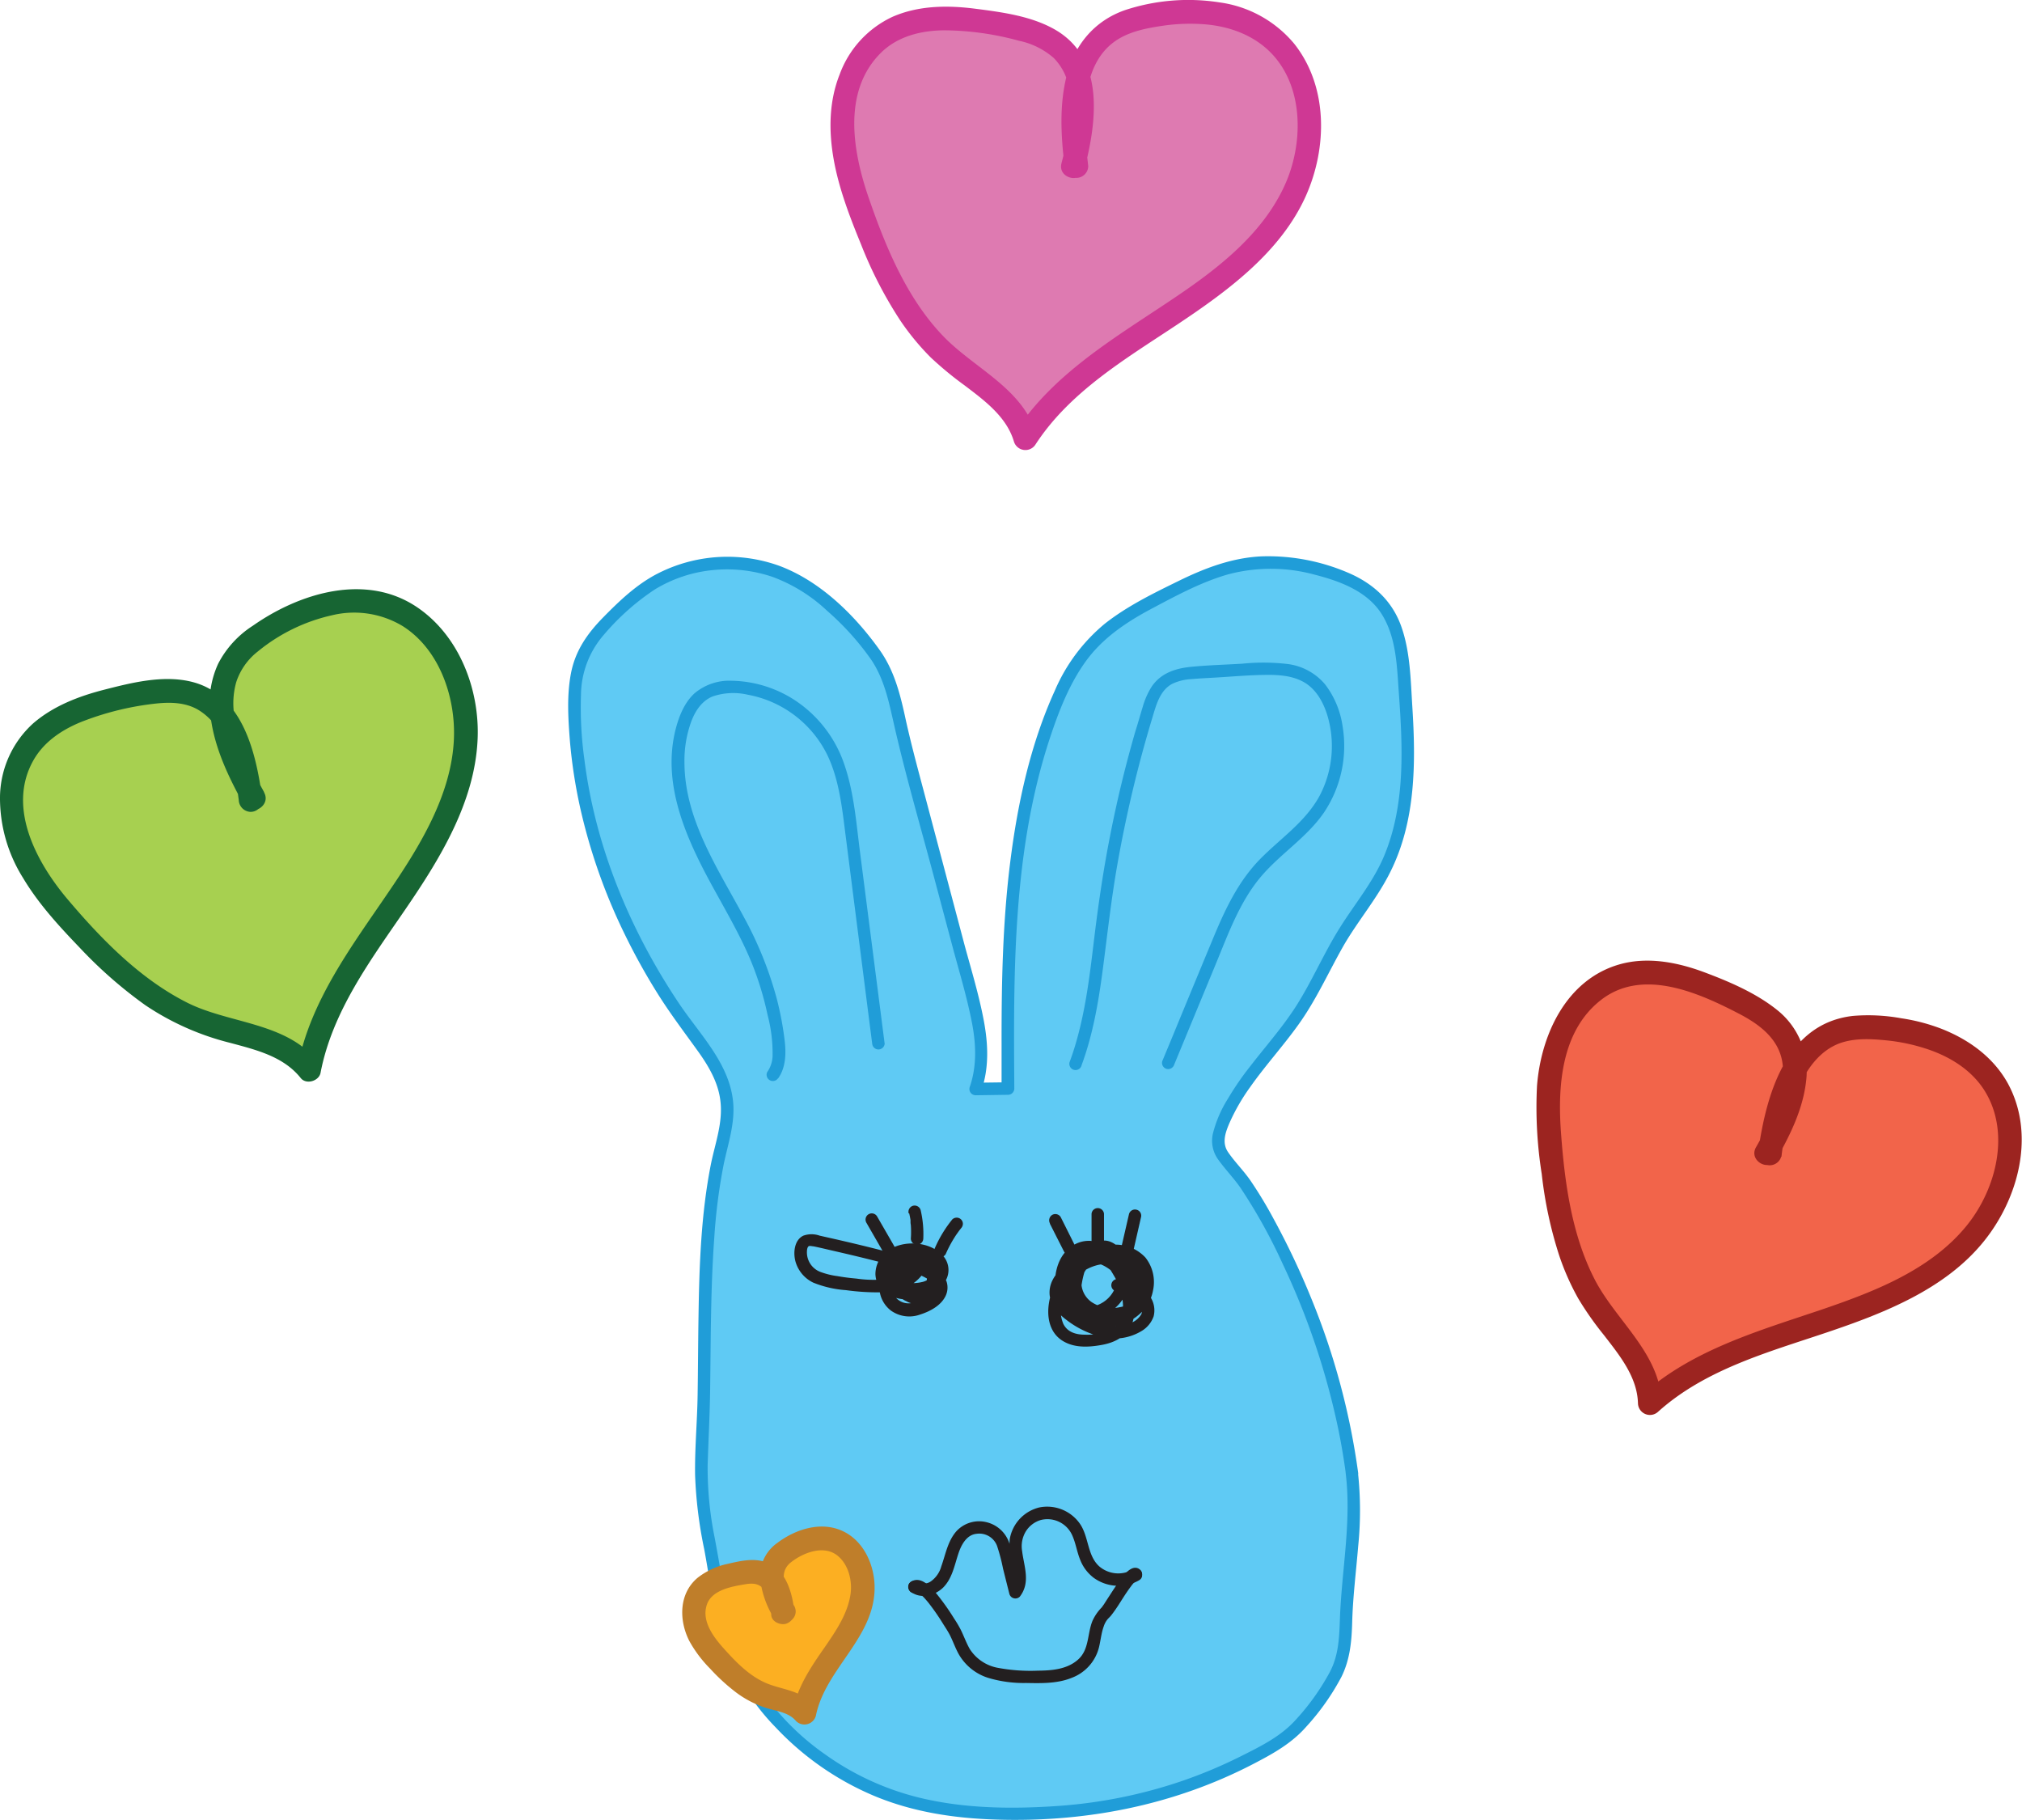 <svg xmlns="http://www.w3.org/2000/svg" viewBox="0 0 427 384.29"><defs><style>.cls-1{fill:#5fcaf4;}.cls-2{fill:#209dd8;}.cls-3{fill:#231f20;}.cls-4{fill:#a7d050;}.cls-5{fill:#176533;}.cls-6{fill:#f2644a;}.cls-7{fill:#9c2420;}.cls-8{fill:#de7ab1;}.cls-9{fill:#cf3894;}.cls-10{fill:#fcaf22;}.cls-11{fill:#bf7e2a;}</style></defs><g id="Layer_2" data-name="Layer 2"><g id="Layer_1-2" data-name="Layer 1"><g id="Layer_2-2" data-name="Layer 2"><g id="Layer_1-2-2" data-name="Layer 1-2"><path class="cls-1" d="M285.47,310.91c1.44,10.93-1.05,21.4-1.24,32.42-.11,6.31-1.18,9.37-4.83,14.51-2.36,3.33-5.67,7.91-9.18,10-20.13,12.06-40.59,16.26-64,14.85-16.55-1-30.48-7.12-41.79-19.23-7-7.46-10.94-15.28-12.41-25.37s-4.41-19.85-3.82-30c.87-14.78.22-29.61,1.2-44.39.49-7.41,1.2-14.93,3.15-22.12,2.44-9.12.62-14.22-5.17-21.82-15.1-19.8-25.26-43.82-26.06-68.66-.16-4.88.1-10,2.52-14.26a28.89,28.89,0,0,1,4.8-5.85,53.58,53.58,0,0,1,7.88-6.93,30.82,30.82,0,0,1,29.66-2.46c6,2.79,11,7.48,15.32,12.5a35,35,0,0,1,5.36,7.62c1.57,3.25,2.25,6.83,3,10.33,1.09,4.89,2.39,9.73,3.68,14.57l11.17,41.71c1.91,7.11,3.8,14.77,1.26,21.68l6.87-.09c-.17-26.47-.25-53.6,9-78.41,2.24-6,5.1-11.94,9.64-16.45,4-4,9.17-6.68,14.22-9.28,5.25-2.7,10.56-5.41,16.35-6.47a39.23,39.23,0,0,1,18.63,1.57c4.14,1.33,8.26,3.22,11,6.55,3.78,4.55,4.39,10.87,4.83,16.77,1,13.6,1.87,28-4.49,40.09-2.28,4.31-5.39,8.12-8,12.24-3.36,5.35-5.83,11.22-9.22,16.54-5.33,8.36-13.54,15.53-17,25-1.85,5.1.7,6,3.68,10a84.85,84.85,0,0,1,6.8,10.93C276.84,274.81,283.13,293,285.47,310.91Z"/><path class="cls-2" d="M284.16,310.91c1.3,10.33-.83,20.59-1.2,30.9-.14,3.9-.25,7.64-2.1,11.19a49.63,49.63,0,0,1-7.43,10.36c-3.11,3.37-7.26,5.41-11.31,7.44a100.91,100.91,0,0,1-12.47,5.25,103.14,103.14,0,0,1-26.3,5.29c-8.88.62-18.12.57-26.86-1.23a57.9,57.9,0,0,1-22.21-9.64,53.73,53.73,0,0,1-16.81-19,43.46,43.46,0,0,1-3.91-12c-.88-4.91-1.72-9.83-2.63-14.74a74,74,0,0,1-1.49-15.42c.17-5.38.46-10.74.53-16.12.14-10.67.1-21.34.88-32a119.63,119.63,0,0,1,2-15.44c.89-4.2,2.31-8.32,2-12.69-.62-8.33-7-14.54-11.43-21.14-10.31-15.4-17.67-33-20-51.47a79.06,79.06,0,0,1-.73-13.66A19.61,19.61,0,0,1,127.55,134a51.06,51.06,0,0,1,10.68-9.5,28.87,28.87,0,0,1,12.18-4.11,29.9,29.9,0,0,1,12.73,1.42,34,34,0,0,1,11.55,7.18A57.27,57.27,0,0,1,184,139.33c2.81,4.2,3.73,9,4.83,13.8,2.38,10.44,5.38,20.76,8.15,31.1l4.2,15.76c1.36,5.07,2.89,10.12,3.93,15.24,1,4.78,1.29,9.71-.35,14.38a1.31,1.31,0,0,0,.94,1.61,1.25,1.25,0,0,0,.32.05l6.87-.1a1.33,1.33,0,0,0,1.31-1.31c-.18-24.84-.35-50.33,7.57-74.18,1.85-5.56,4-11.12,7.44-15.93s8.25-8.12,13.4-10.91c5.34-2.84,10.81-5.84,16.62-7.53a35.19,35.19,0,0,1,18.61.09c5.28,1.36,11,3.51,14,8.36S295,140.53,295.38,146c.83,11.52,1.48,23.75-3.06,34.67-2.31,5.55-6.2,10.15-9.36,15.2-3.37,5.35-5.84,11.21-9.23,16.54-2.88,4.51-6.46,8.52-9.72,12.75a60.21,60.21,0,0,0-4.66,6.77,25.34,25.34,0,0,0-3.21,7.42,6.75,6.75,0,0,0,1.11,5.49c1.48,2.07,3.26,3.88,4.73,6a114.31,114.31,0,0,1,8.88,16,155.55,155.55,0,0,1,11.8,35.13q.91,4.47,1.52,9c.22,1.65,2.85,1.67,2.63,0a150.5,150.5,0,0,0-9.9-36.81,163.4,163.4,0,0,0-8-16.88,89.64,89.64,0,0,0-4.84-8c-1.45-2.1-3.31-3.92-4.73-6s-.48-4.39.45-6.5a42.09,42.09,0,0,1,4.21-7.23c3.21-4.57,7-8.71,10.23-13.24,3.64-5.07,6.2-10.77,9.25-16.19s7.31-10.32,10.12-16C299,173.34,299,161,298.25,149.2c-.36-5.65-.43-11.69-2.39-17.08s-6-9-11.23-11.21a42.89,42.89,0,0,0-18-3.44c-6.3.24-12.13,2.45-17.73,5.2-5.38,2.63-10.91,5.33-15.64,9.07a37.42,37.42,0,0,0-10.51,14.1c-5.15,11.32-7.84,23.75-9.39,36-1.62,12.78-1.87,25.68-1.85,38.54q0,4.74,0,9.46l1.32-1.31-6.87.09,1.27,1.67c1.68-4.8,1.45-9.89.52-14.82-1-5.3-2.58-10.51-4-15.71L195.06,167c-1.42-5.32-2.85-10.64-4-16-1.09-4.92-2.34-9.6-5.3-13.75-5.29-7.42-12.61-14.61-21.29-17.81a32.35,32.35,0,0,0-25.74,1.75c-4.34,2.26-7.92,5.68-11.32,9.14s-5.94,7.09-6.85,11.92c-.88,4.63-.58,9.5-.21,14.19a107.82,107.82,0,0,0,2.16,14.08A121.1,121.1,0,0,0,132,197.42,133.71,133.71,0,0,0,139,210c2.57,4.08,5.45,7.88,8.27,11.8,2.31,3.2,4.42,6.72,4.87,10.73.53,4.54-1.1,8.84-2,13.23-2.1,10.56-2.47,21.49-2.63,32.23-.09,5.57-.1,11.15-.19,16.72s-.62,11.21-.53,16.81a91.76,91.76,0,0,0,1.92,15.58c.94,5,1.61,10.13,2.71,15.11a47.79,47.79,0,0,0,12.34,22.49,61,61,0,0,0,20.85,14.51c8.19,3.42,16.91,4.73,25.74,5,18.88.61,37.48-3,54.31-11.74,4.16-2.16,8.09-4.33,11.21-7.89a50.66,50.66,0,0,0,7.43-10.54c1.79-3.64,2.14-7.45,2.25-11.45.15-5.42.83-10.81,1.28-16.22a74.47,74.47,0,0,0-.06-15.44C286.58,309.26,284,309.24,284.16,310.91Z"/><path class="cls-1" d="M193.14,335.07c2-1.32,6.58,6.38,7.89,8.41s1.86,4.51,3.33,6.43c2.95,3.81,8.48,4.16,13.3,4.2a26.82,26.82,0,0,0,6.94-.6,8.59,8.59,0,0,0,5.47-4,17.14,17.14,0,0,0,1.22-4.61,7.56,7.56,0,0,1,2-4.25c1.18-1.06,5.56-9.27,6.62-8.08"/><path class="cls-3" d="M193.81,336.21c.22-.14-.31.07-.07,0s-.14,0-.15,0c.35,0-.28-.09.08,0s-.16-.13.15.06l.53.32c-.24-.17.2.19.25.23l.45.44c.33.34.64.71.95,1.08a47.77,47.77,0,0,1,3.23,4.66c.47.73.94,1.45,1.34,2.21.68,1.34,1.16,2.76,1.89,4.07a10.92,10.92,0,0,0,6.2,5,26.07,26.07,0,0,0,8,1.09c3.21.06,6.63.15,9.66-1.09a9.28,9.28,0,0,0,5.75-6.4c.36-1.46.49-3,1-4.42a4.67,4.67,0,0,1,.84-1.57c.22-.25.47-.46.68-.72,1.2-1.48,2.14-3.15,3.2-4.73.3-.44.6-.88.92-1.31l.15-.2a2.43,2.43,0,0,0,.14-.2h0l.38-.45.36-.39c.12-.12.5-.43.15-.15a.57.57,0,0,1,.13-.08c.24-.13-.3.08-.1,0a1.09,1.09,0,0,1-.9-.24,1.32,1.32,0,0,0,1.86-1.86c-1.38-1.39-3,.33-3.84,1.41-1.21,1.54-2.23,3.2-3.3,4.83l-.64,1-.29.4-.12.18c-.19.27.15-.16,0,0a9.81,9.81,0,0,0-2,2.91c-1.09,2.71-.66,6-3,8.11s-5.59,2.34-8.53,2.37a37.31,37.31,0,0,1-8.31-.58,8.94,8.94,0,0,1-6.06-4c-.74-1.3-1.24-2.73-1.9-4.06a24.25,24.25,0,0,0-1.43-2.41,49.41,49.41,0,0,0-4-5.58c-1.14-1.32-3.13-3.34-5-2.19-1.45.88-.13,3.16,1.32,2.27Z"/><path class="cls-3" d="M233.94,265.6a2.64,2.64,0,0,0-1.43-3.07,3.28,3.28,0,0,0-3.68.44,7.11,7.11,0,0,0-1.89,3.37,29.42,29.42,0,0,0-1.21,4.44c-.42,2.54-.49,6.58,2.63,7.49,2.53.73,5.55-.63,7.39-2.32a8.9,8.9,0,0,0,2.79-7c-.17-2.56-1.4-5.58-3.89-6.68-2.86-1.27-5.32,1.49-7,3.51s-2.6,4.83-1.53,7.5a8.41,8.41,0,0,0,5.94,5.06,11.84,11.84,0,0,0,4.36.15,6.68,6.68,0,0,0,3.75-1.48c2.26-2.12.66-5.49-.8-7.57a13.86,13.86,0,0,0-6.45-5.25c-2.86-1-5.7.41-7.32,2.82a11.94,11.94,0,0,0-1.58,3.94,9.58,9.58,0,0,0-.35,4.47,4.87,4.87,0,0,0,2.8,2.94,14.71,14.71,0,0,0,4.13,1.4,10.33,10.33,0,0,0,8.13-1.78,8.31,8.31,0,0,0,3.28-6.34,7.49,7.49,0,0,0-3.86-6.35c-5-2.94-11.31-.06-14.42,4.31-2.79,3.92-3.92,11.28,1.24,13.84,2.4,1.21,5.22,1,7.78.53,2.87-.53,5.34-1.89,6.4-4.73a12.27,12.27,0,0,0-.31-8.36,18.24,18.24,0,0,0-4.55-7.1,6.23,6.23,0,0,0-7.6-.86c-2.54,1.54-3.61,4.2-3.87,7a10.8,10.8,0,0,0,1.9,7.58c1.78,2.25,4.73,3,7.5,3,5,0,10.33-2.79,11.28-8.05a8.35,8.35,0,0,0-1.6-6.9,8.55,8.55,0,0,0-7.2-2.69,18,18,0,0,0-8.12,3.16c-2.11,1.34-4.34,3.26-4.84,5.83-.56,2.91,1.23,5.18,3.44,6.83a19.66,19.66,0,0,0,7.76,3.68,11,11,0,0,0,8.15-1.32,5.84,5.84,0,0,0,2.53-3.09,5.12,5.12,0,0,0-.53-3.83c-1.37-2.49-4.2-3.38-6.75-4a1.31,1.31,0,0,0-.69,2.53c1.84.48,4.1,1,5.13,2.76a2.34,2.34,0,0,1,.24,2.1,4.43,4.43,0,0,1-2.15,1.83c-4,1.94-8.69-.29-12-2.63-1.36-.95-2.93-2.41-2.52-4.25s2-3.05,3.42-4a17.53,17.53,0,0,1,6.25-2.79,6.53,6.53,0,0,1,5.45,1.18c2.58,2.3,1.85,6.52-.48,8.71a9.36,9.36,0,0,1-5.1,2.28,9.63,9.63,0,0,1-5.69-.7,5.8,5.8,0,0,1-2.69-4.58,8.86,8.86,0,0,1,1.16-6,4,4,0,0,1,4.46-1.68c1.85.72,3.15,2.83,4.1,4.47a13.3,13.3,0,0,1,1.92,6.19c0,2-.45,4.09-2.27,5.11a12.29,12.29,0,0,1-5.78,1.17c-1.89,0-3.68-.52-4.55-2.28a7.34,7.34,0,0,1-.13-5.32,10.82,10.82,0,0,1,3-4.73c2.79-2.62,7.71-3.87,10.66-.83,2.68,2.75.81,7-2.44,8.28a9.28,9.28,0,0,1-6.28-.06,8.28,8.28,0,0,1-2.66-1.32c-.79-.67-.53-1.76-.35-2.66.38-2,.9-4.25,2.62-5.55s3.68-.53,5.32.66a12.75,12.75,0,0,1,4,4.73c.32.63.76,1.64.34,2.32s-1.65.85-2.37,1a7.66,7.66,0,0,1-5.78-1.15,5.06,5.06,0,0,1-2.1-4.54c.28-2,2-3.56,3.41-4.85.57-.53,1.17-1,1.95-.65a4.2,4.2,0,0,1,1.7,2.11,6.48,6.48,0,0,1-3.43,8.49,5,5,0,0,1-.65.23c-.68.2-1.88.53-2.51.07s-.64-1.51-.64-2.17a19.33,19.33,0,0,1,1.54-7.05c.22-.58.65-1.51,1.18-1.64a.65.65,0,0,1,.45.11c.07,0,.22.14.15.12s.06-.46-.06-.09c-.52,1.62,2,2.31,2.54.7Z"/><path class="cls-3" d="M197.1,267.4c.55-2.56-2.11-4-4.33-3.74a9.49,9.49,0,0,0-5.71,3.34,3.9,3.9,0,0,0,.53,5.57,6.82,6.82,0,0,0,3.22,1,13.05,13.05,0,0,0,3.42.08,7.11,7.11,0,0,0,5.45-3.21,4.51,4.51,0,0,0-.74-5.5c-2.76-2.84-8.21-3.15-11.41-.88a6,6,0,0,0-2.66,5,5.16,5.16,0,0,0,3.15,4.57c3.52,1.57,8.93.78,11.12-2.68a5,5,0,0,0,0-5.11,5.06,5.06,0,0,0-5.44-2.06c-3.74.66-8,4-8,8.14a6.26,6.26,0,0,0,2.44,4.81,6.68,6.68,0,0,0,6.17.84c2-.63,4.23-1.8,5.25-3.68a4.1,4.1,0,0,0,.32-3.32,4.92,4.92,0,0,0-2.2-2.39,27.82,27.82,0,0,0-6.53-2.77c-2.37-.73-4.78-1.35-7.18-1.95s-4.83-1.17-7.25-1.73l-3.63-.82a5.17,5.17,0,0,0-3.43,0c-1.95.92-2.18,3.65-1.67,5.48a7.09,7.09,0,0,0,3.77,4.45,22.59,22.59,0,0,0,6.89,1.58,48.38,48.38,0,0,0,7.32.46,13,13,0,0,0,6.48-1.62c1.58-1,3.33-2.82,3.27-4.84-.06-1.53-1.52-2-2.8-1.66a5.84,5.84,0,0,0-4.1,7,4.47,4.47,0,0,0,4.4,3.35,5.21,5.21,0,0,0,4.2-8.37c-1.06-1.69-3.3-3.84-5.53-2.84a4.16,4.16,0,0,0-2,2.13,10.76,10.76,0,0,0-1.05,3.59,5.37,5.37,0,0,0,2.85,5.29c3.62,1.67,8.26-1.47,7.29-5.54a6.18,6.18,0,0,0-3.85-4.13,1.32,1.32,0,1,0-.7,2.54,3.37,3.37,0,0,1,2.06,2.45,2,2,0,0,1-1.18,2.11,2.65,2.65,0,0,1-2.79,0,3,3,0,0,1-1-3.24,8.77,8.77,0,0,1,.75-2.1c.18-.33.41-.83.84-.78s1.09.71,1.43,1.09a4.79,4.79,0,0,1,1,1.64,2.38,2.38,0,0,1-.59,2.74,2.77,2.77,0,0,1-2.5.64c-1.13-.35-1.47-1.79-1.15-2.88a3.35,3.35,0,0,1,1-1.52,3,3,0,0,1,.79-.53l.21-.08a2.47,2.47,0,0,1,.36-.11c.21-.07.25-.07.11,0l-.58-.34c-.41-.36,0-.73-.16-.34,0,.11-.06.23-.1.34a2.57,2.57,0,0,1-.24.5,4.25,4.25,0,0,1-1,1.14,7,7,0,0,1-2.81,1.33,24.73,24.73,0,0,1-8,.14c-1.35-.12-2.69-.28-4-.52a16.11,16.11,0,0,1-3.68-.91,4.41,4.41,0,0,1-2.79-4.38c0-.26.09-.82.33-1s.78,0,1.06,0c1.41.29,2.81.63,4.2.95,2.79.64,5.58,1.3,8.36,2s5.4,1.38,8,2.32a22.62,22.62,0,0,1,3.48,1.57c.73.42,1.75.93,1.57,1.93s-1.25,1.74-2.1,2.21a7.64,7.64,0,0,1-3.25,1.05,3.54,3.54,0,0,1-3.7-2.94c-.32-1.71.94-3.43,2.34-4.45s4.2-2.51,5.73-1.23a2.15,2.15,0,0,1,.73,1.78,2.5,2.5,0,0,1-.19.85,3.26,3.26,0,0,1-.92,1.1,7.39,7.39,0,0,1-5.67,1.21c-1.76-.33-3.36-1.51-2.85-3.45s2.45-2.83,4.28-3,4.33.22,5.48,1.84-.84,3.31-2.34,3.74a9.13,9.13,0,0,1-3.68.18c-.72-.09-2.13-.13-2.49-.87-.86-1.76,2.62-3.44,3.89-3.79a2,2,0,0,1,1.37,0,1.37,1.37,0,0,1,.46.37c-.35,1.65,2.18,2.35,2.53.7Z"/><path class="cls-1" d="M193.14,335.07c1.58,1.2,4,.47,5.3-1s1.81-3.48,2.36-5.38,1.26-3.88,2.8-5.12a5.44,5.44,0,0,1,7.72,1.41,10.64,10.64,0,0,1,1,2.85l2.1,8.41c2.27-2.74-.15-6.8,0-10.35a6.83,6.83,0,0,1,12.55-3.4c1.53,2.33,1.54,5.42,3,7.79a7.44,7.44,0,0,0,9.88,2.25"/><path class="cls-3" d="M192.48,336.21c2.08,1.48,5,.67,6.7-1,1.91-1.92,2.38-4.67,3.2-7.13.63-1.93,1.76-4,3.84-4.21a4,4,0,0,1,4.32,2.51,38.9,38.9,0,0,1,1.28,4.85l1.34,5.34a1.32,1.32,0,0,0,2.19.58c2.34-3,.9-6.35.49-9.68a6.06,6.06,0,0,1,.76-4.06,5.57,5.57,0,0,1,3.25-2.47,5.73,5.73,0,0,1,6.64,3.39c.7,1.61.95,3.38,1.61,5a8.7,8.7,0,0,0,2.88,3.84,8.85,8.85,0,0,0,9.59.5c1.44-.88.12-3.16-1.33-2.27a6.16,6.16,0,0,1-7.13-.68c-2.5-2.28-2.17-6.17-4-8.89a8.43,8.43,0,0,0-8.62-3.53,8.31,8.31,0,0,0-6.25,6.68,16.3,16.3,0,0,0,.52,5.72c.28,1.43.72,3.34-.28,4.6l2.2.58c-.79-3.15-1.46-6.4-2.39-9.52a6.72,6.72,0,0,0-4.87-4.92,6.5,6.5,0,0,0-6.48,1.92c-1.82,2.1-2.24,4.81-3.15,7.35a5.79,5.79,0,0,1-2.1,3.12,2.53,2.53,0,0,1-2.93.14,1.32,1.32,0,0,0-1.8.46,1.36,1.36,0,0,0,.48,1.81Z"/><path class="cls-3" d="M221.7,258.36l3,5.92a1.31,1.31,0,0,0,1.79.47A1.33,1.33,0,0,0,227,263L224,257a1.33,1.33,0,0,0-1.8-.47,1.35,1.35,0,0,0-.47,1.8Z"/><path class="cls-3" d="M230.51,256.26V262a1.32,1.32,0,0,0,2.63,0v-5.7a1.32,1.32,0,0,0-2.63,0Z"/><path class="cls-3" d="M238.42,256.35l-1.61,7a1.32,1.32,0,0,0,2.54.7h0l1.6-7a1.3,1.3,0,0,0-.91-1.61,1.31,1.31,0,0,0-1.62.91Z"/><path class="cls-3" d="M183,258.25l3.52,6.12a1.33,1.33,0,0,0,1.8.47,1.31,1.31,0,0,0,.47-1.8l-3.53-6.12a1.31,1.31,0,1,0-2.33,1.2A.83.83,0,0,0,183,258.25Z"/><path class="cls-3" d="M192,256.2c.11.46.2.93.28,1.39l0,.33c.06.37,0-.28,0,.09s.05.47.07.71a20.14,20.14,0,0,1,0,2.8,1.32,1.32,0,0,0,1.31,1.31,1.34,1.34,0,0,0,1.32-1.31,22.17,22.17,0,0,0-.56-6,1.32,1.32,0,0,0-1.61-.92,1.33,1.33,0,0,0-.92,1.62Z"/><path class="cls-3" d="M201.09,257.5a26.25,26.25,0,0,0-3.65,6,1.51,1.51,0,0,0-.13,1,1.38,1.38,0,0,0,.61.79,1.33,1.33,0,0,0,1.79-.48,26.06,26.06,0,0,1,1.5-2.93c.28-.47.57-.93.88-1.37l.47-.66.13-.16s.15-.21.05-.07l.06-.07.15-.2a1.4,1.4,0,0,0,.39-.93,1.31,1.31,0,0,0-1.31-1.31,1.37,1.37,0,0,0-.94.38Z"/><path class="cls-1" d="M163.21,227c1.58-2.16,1.47-5.1,1.11-7.77a67.25,67.25,0,0,0-5-18c-3.49-8-8.49-15.29-12-23.27s-5.6-17.19-2.76-25.45a11.42,11.42,0,0,1,3.78-5.7c2.23-1.61,5.16-1.88,7.88-1.63a24.64,24.64,0,0,1,19.08,12.5c2.84,5.23,3.67,11.28,4.41,17.18l5.87,45.59"/><path class="cls-2" d="M164.35,227.67c1.58-2.25,1.67-5.15,1.37-7.81a66.71,66.71,0,0,0-1.69-9,78.16,78.16,0,0,0-6.88-17.1c-5.5-10.3-12.61-20.7-12.61-32.84a24.09,24.09,0,0,1,1.34-8.29c.83-2.34,2.23-4.61,4.63-5.58a13.55,13.55,0,0,1,7.39-.36,23.43,23.43,0,0,1,16.82,12.75c2.52,5.26,3.12,11.24,3.85,16.95l5,39.18.62,4.82a1.32,1.32,0,0,0,2.63,0l-5.19-40.35c-.79-6.11-1.25-12.43-3.22-18.3a26.3,26.3,0,0,0-9.29-13,25.18,25.18,0,0,0-14.65-5,11.39,11.39,0,0,0-7.77,2.63c-2.13,1.92-3.29,4.8-4,7.53-3.15,12.24,2.76,24.29,8.56,34.72,3,5.45,6.15,10.89,8.28,16.77a66.07,66.07,0,0,1,2.56,8.94,31.61,31.61,0,0,1,1.05,8.7,6.25,6.25,0,0,1-1.13,3.34,1.32,1.32,0,0,0,2.27,1.33Z"/><path class="cls-1" d="M227.15,224.56c3.67-9.89,4.44-20.58,5.81-31a263.29,263.29,0,0,1,9.42-43.27c.7-2.26,1.5-4.65,3.32-6.17,2.1-1.74,5-2,7.67-2.13l10.78-.64c4.53-.27,9.5-.4,13.08,2.39a13.17,13.17,0,0,1,4.2,6.57,23.79,23.79,0,0,1-3.36,21.19c-3.52,4.77-8.72,8-12.57,12.54s-6.37,10.39-8.71,16l-10.06,24.34"/><path class="cls-2" d="M228.41,224.91c2.44-6.59,3.6-13.54,4.51-20.49s1.7-14.08,2.9-21.07q1.86-10.74,4.58-21.29,1.36-5.26,2.95-10.51c.8-2.65,1.57-5.75,4.2-7.16a10.87,10.87,0,0,1,4.15-1c1.66-.15,3.34-.22,5-.32,3.45-.2,6.91-.52,10.36-.56,2.81-.05,5.81.11,8.31,1.54s4,4.08,4.87,6.78a22.57,22.57,0,0,1-1.53,17.13c-3,5.6-8.35,9.09-12.67,13.51-4.68,4.8-7.46,10.85-10,17q-4.27,10.27-8.5,20.55l-2.1,5.06a1.32,1.32,0,0,0,.91,1.62,1.35,1.35,0,0,0,1.62-.92l8.87-21.45c2.55-6.19,4.93-12.78,9.26-18,4.15-5,9.88-8.44,13.56-13.86a25.26,25.26,0,0,0,3.86-18.14,19,19,0,0,0-3.64-8.76,12.37,12.37,0,0,0-7.88-4.35,43.85,43.85,0,0,0-9.65-.08c-3.62.22-7.26.31-10.87.67-3.28.33-6.3,1.31-8.25,4.14a16.32,16.32,0,0,0-1.88,4.2c-.53,1.71-1,3.44-1.55,5.15q-3.15,10.85-5.32,21.91c-1.44,7.26-2.52,14.59-3.41,21.94-.85,7.05-1.67,14.14-3.56,21-.47,1.72-1,3.42-1.63,5.1a1.31,1.31,0,0,0,.86,1.64,1.33,1.33,0,0,0,1.65-.87s0,0,0-.08Z"/></g></g><path class="cls-4" d="M53.62,168.54c-5.11-9.19-10.13-21-4-29.51a23,23,0,0,1,6.28-5.57c7.49-4.91,16.79-8.25,25.37-5.72,12.14,3.59,18.38,18,16.94,30.53s-8.64,23.64-15.83,34-14.74,21.12-17.08,33.56c-4.94-6.37-14-7.13-21.66-9.75-10.72-3.68-19.35-11.67-27.07-20C11.71,191,7,185.4,4.39,178.78s-2.78-14.57,1.14-20.51c4.73-7.15,13.88-9.68,22.29-11.37,4.56-.92,9.44-1.72,13.75,0,8,3.27,10.27,13.39,11.39,22"/><path class="cls-5" d="M55.78,167.28c-2.76-5-5.38-10.27-6.26-15.95a16.54,16.54,0,0,1,.35-7.24,13.53,13.53,0,0,1,4.54-6.5,37.63,37.63,0,0,1,15.64-7.66,19.87,19.87,0,0,1,15,2.28c7.73,4.9,11.15,14.92,10.81,23.71-.47,12-7.37,23-13.93,32.62-7.75,11.39-16.4,22.83-19.07,36.67l4.18-1.1c-6.59-8.28-18.64-7.94-27.48-12.38-9.95-5-18.14-13.4-25.25-21.8-6.55-7.74-12.91-19.39-7.25-29.39,2.32-4.11,6.45-6.73,10.76-8.36A61.16,61.16,0,0,1,33,148.55c3-.31,6.07-.24,8.74,1.26a12.48,12.48,0,0,1,4.59,4.73c2.53,4.31,3.45,9.5,4.09,14.39a2.59,2.59,0,0,0,2.5,2.5,2.51,2.51,0,0,0,2.5-2.5c-1.28-9.73-4.06-22.5-15.29-25.05-5.91-1.34-12.36.28-18.11,1.75-5.38,1.38-10.73,3.42-15,7.1A21.3,21.3,0,0,0,0,168.27a31.7,31.7,0,0,0,4.86,17.1c3.23,5.42,7.57,10.15,11.92,14.68a93.82,93.82,0,0,0,13.91,12.2,56.55,56.55,0,0,0,17.9,7.95c5.42,1.46,11.26,2.84,14.92,7.44,1.15,1.44,3.84.64,4.18-1.1,2.5-13,10.52-23.73,17.82-34.39s14.76-22.67,15.35-36.06c.46-10.43-3.81-21.69-12.6-27.75-10.85-7.48-24.95-3.17-34.87,3.79a20.92,20.92,0,0,0-7.31,8,19.58,19.58,0,0,0-1.74,9.81c.54,7.11,3.7,13.76,7.11,19.91,1.56,2.82,5.88.3,4.32-2.52Z"/><path class="cls-6" d="M373.79,243.63c1.48-10.41,4.58-22.83,14.62-25.94a22.92,22.92,0,0,1,8.38-.65c8.93.61,18.36,3.57,23.67,10.77,7.5,10.18,3.8,25.42-4.94,34.57S394.35,276,382.34,280s-24.51,7.93-33.88,16.43c-.09-8.06-6.88-14.16-11.38-20.85-6.32-9.4-8.37-21-9.52-32.26-.72-7.08-1.12-14.36.81-21.21s6.58-13.29,13.3-15.66c8.08-2.84,16.9.67,24.62,4.4,4.19,2,8.56,4.34,10.94,8.34,4.42,7.46.1,16.87-4.2,24.41"/><path class="cls-7" d="M376.2,244.29a57.44,57.44,0,0,1,3.58-14.5c1.75-4.09,4.54-8,8.83-9.54,3.1-1.07,6.45-.9,9.67-.58a39.53,39.53,0,0,1,8,1.62c5,1.54,9.8,4.34,12.69,8.81,5.69,8.84,2.64,20.89-3.59,28.62-7.59,9.4-19.54,14-30.64,17.79-13.35,4.52-27.36,8.47-38.09,18.1l4.27,1.77c-.26-10.48-9.42-17.28-14-25.92-5-9.52-6.51-20.76-7.28-31.36-.71-9.78.05-21.4,8.45-27.95,8.83-6.88,20.74-1.48,29.34,3,4.76,2.5,9,5.93,9.1,11.74s-2.91,11.43-5.71,16.37c-1.59,2.8,2.73,5.32,4.32,2.52,2.91-5.12,5.6-10.58,6.27-16.51a16.54,16.54,0,0,0-6-14.91c-4.47-3.63-10.17-6.07-15.52-8.07-5.71-2.13-12.11-3.37-18.09-1.6-11.12,3.3-16.39,14.89-17.22,25.62a89.73,89.73,0,0,0,1,18.59,86.61,86.61,0,0,0,3.72,17.3,53.05,53.05,0,0,0,4,9,66.84,66.84,0,0,0,5.38,7.67c3.26,4.22,7.08,8.85,7.22,14.44a2.53,2.53,0,0,0,4.27,1.77c9.92-8.91,23.14-12.53,35.49-16.69,12.06-4.06,25.13-9.12,33.34-19.35,7.28-9.06,10.84-22.44,5.07-33.17-3-5.51-8.13-9.25-13.83-11.54a39.82,39.82,0,0,0-8.74-2.32,39,39,0,0,0-10.17-.5c-14.1,1.57-18.3,16.47-20,28.39a2.57,2.57,0,0,0,1.74,3.07,2.53,2.53,0,0,0,3.08-1.75Z"/><path class="cls-8" d="M227.31,35.06c-1.27-10.43-1.49-23.24,7.4-28.85a23,23,0,0,1,7.92-2.79c8.79-1.73,18.66-1.32,25.66,4.26,9.89,7.89,10.26,23.57,4.19,34.67S255.57,61,245,67.92s-21.61,14-28.46,24.65c-2.18-7.76-10.32-11.89-16.4-17.19-8.54-7.44-13.53-18.1-17.55-28.69C180,40,177.77,33.12,177.85,26s2.92-14.55,8.79-18.57c7.07-4.84,16.5-3.74,24.92-2.14,4.57.87,9.4,2,12.73,5.22,6.21,6.06,4.47,16.27,2.27,24.67"/><path class="cls-9" d="M229.81,35.06c-1-8.64-2.26-21.74,6.54-26.92,2.77-1.63,6.12-2.25,9.26-2.71a39.59,39.59,0,0,1,8.77-.3c5.35.42,10.64,2.37,14.34,6.37,6.67,7.2,6.48,18.94,2.66,27.45-4.93,11-15.22,18.54-24.95,25-11.71,7.81-24.21,15.26-32.06,27.33l4.57.6c-2.93-10-13.38-14.12-20-21.16-7.57-8-12-18.8-15.54-29.1-3.31-9.64-5.5-22.19,2.46-30.3,3.58-3.65,8.59-4.88,13.55-4.92a61,61,0,0,1,15.83,2.22,16.06,16.06,0,0,1,7.29,3.63,12,12,0,0,1,3.26,6.46c1,5.2-.33,10.76-1.63,15.77-.81,3.12,4,4.45,4.82,1.33,2.62-10.06,4.45-23.5-6.26-29.6-5-2.84-11.17-3.65-16.78-4.37-5.86-.75-11.94-.7-17.44,1.7A21.6,21.6,0,0,0,177.3,15.76c-2.22,5.6-2.3,11.7-1.3,17.58,1.08,6.3,3.42,12.38,5.84,18.28a87.26,87.26,0,0,0,8.29,16.07,53.14,53.14,0,0,0,6.41,7.78,73.42,73.42,0,0,0,7.15,5.9c4.17,3.17,8.88,6.61,10.43,11.87a2.53,2.53,0,0,0,4.57.59c7.27-11.17,19.08-18.09,29.93-25.31,10.52-7,21.72-15.18,27.08-27,4.61-10.21,4.82-23.17-2.38-32.27A24.87,24.87,0,0,0,257.57.51a42.72,42.72,0,0,0-19.92,1.6c-6.56,2.26-10.81,7.43-12.45,14.09-1.51,6.15-1.14,12.63-.39,18.86a2.58,2.58,0,0,0,2.5,2.5,2.51,2.51,0,0,0,2.5-2.5Z"/><path class="cls-10" d="M165.54,340.35c-1.9-3.41-3.77-7.8-1.5-11a8.62,8.62,0,0,1,2.34-2.08c2.79-1.82,6.25-3.06,9.44-2.12,4.51,1.33,6.84,6.68,6.3,11.36s-3.21,8.79-5.89,12.66-5.48,7.86-6.35,12.48c-1.84-2.36-5.22-2.65-8.06-3.62-4-1.37-7.2-4.34-10.07-7.43a21.32,21.32,0,0,1-4.53-6.47,8.47,8.47,0,0,1,.43-7.63c1.76-2.66,5.16-3.6,8.29-4.23a9,9,0,0,1,5.11,0c3,1.22,3.82,5,4.24,8.18"/><path class="cls-11" d="M167.7,339.09c-1.46-2.64-3.72-6.81-.7-9.18,2.62-2.07,7-3.78,9.9-1.4,2.29,1.86,3.12,5.29,2.71,8.12-.62,4.21-3.17,7.88-5.53,11.31-2.79,4-5.63,8.19-6.61,13.08l4.18-1.1c-2.55-3.07-6.53-3.09-9.93-4.56s-6.15-4.24-8.63-7c-2.25-2.47-5.07-6-3.79-9.61,1.1-3.08,5.36-3.78,8.16-4.24,1.75-.29,3.19-.09,4.08,1.49a14.17,14.17,0,0,1,1.34,5.13c.18,1.34,1.9,2.06,3.08,1.74a2.56,2.56,0,0,0,1.74-3.07c-.55-4.14-2-8.93-6.59-10.13-2.44-.64-5.08,0-7.47.55a15.56,15.56,0,0,0-6.3,2.92c-4,3.33-4,9-1.76,13.38a26.34,26.34,0,0,0,4.4,5.84,41.34,41.34,0,0,0,5.29,4.87,21.24,21.24,0,0,0,6.93,3.53c2.08.6,4.45.89,5.91,2.65a2.51,2.51,0,0,0,4.18-1.1c2-10.06,12.71-16.65,12.4-27.5-.12-4.36-2.16-9-6.09-11.19-4.69-2.62-10.4-.88-14.44,2.17a8.57,8.57,0,0,0-3.65,7.42,20,20,0,0,0,2.87,8.37c1.55,2.82,5.87.3,4.32-2.53Z"/></g></g></svg>